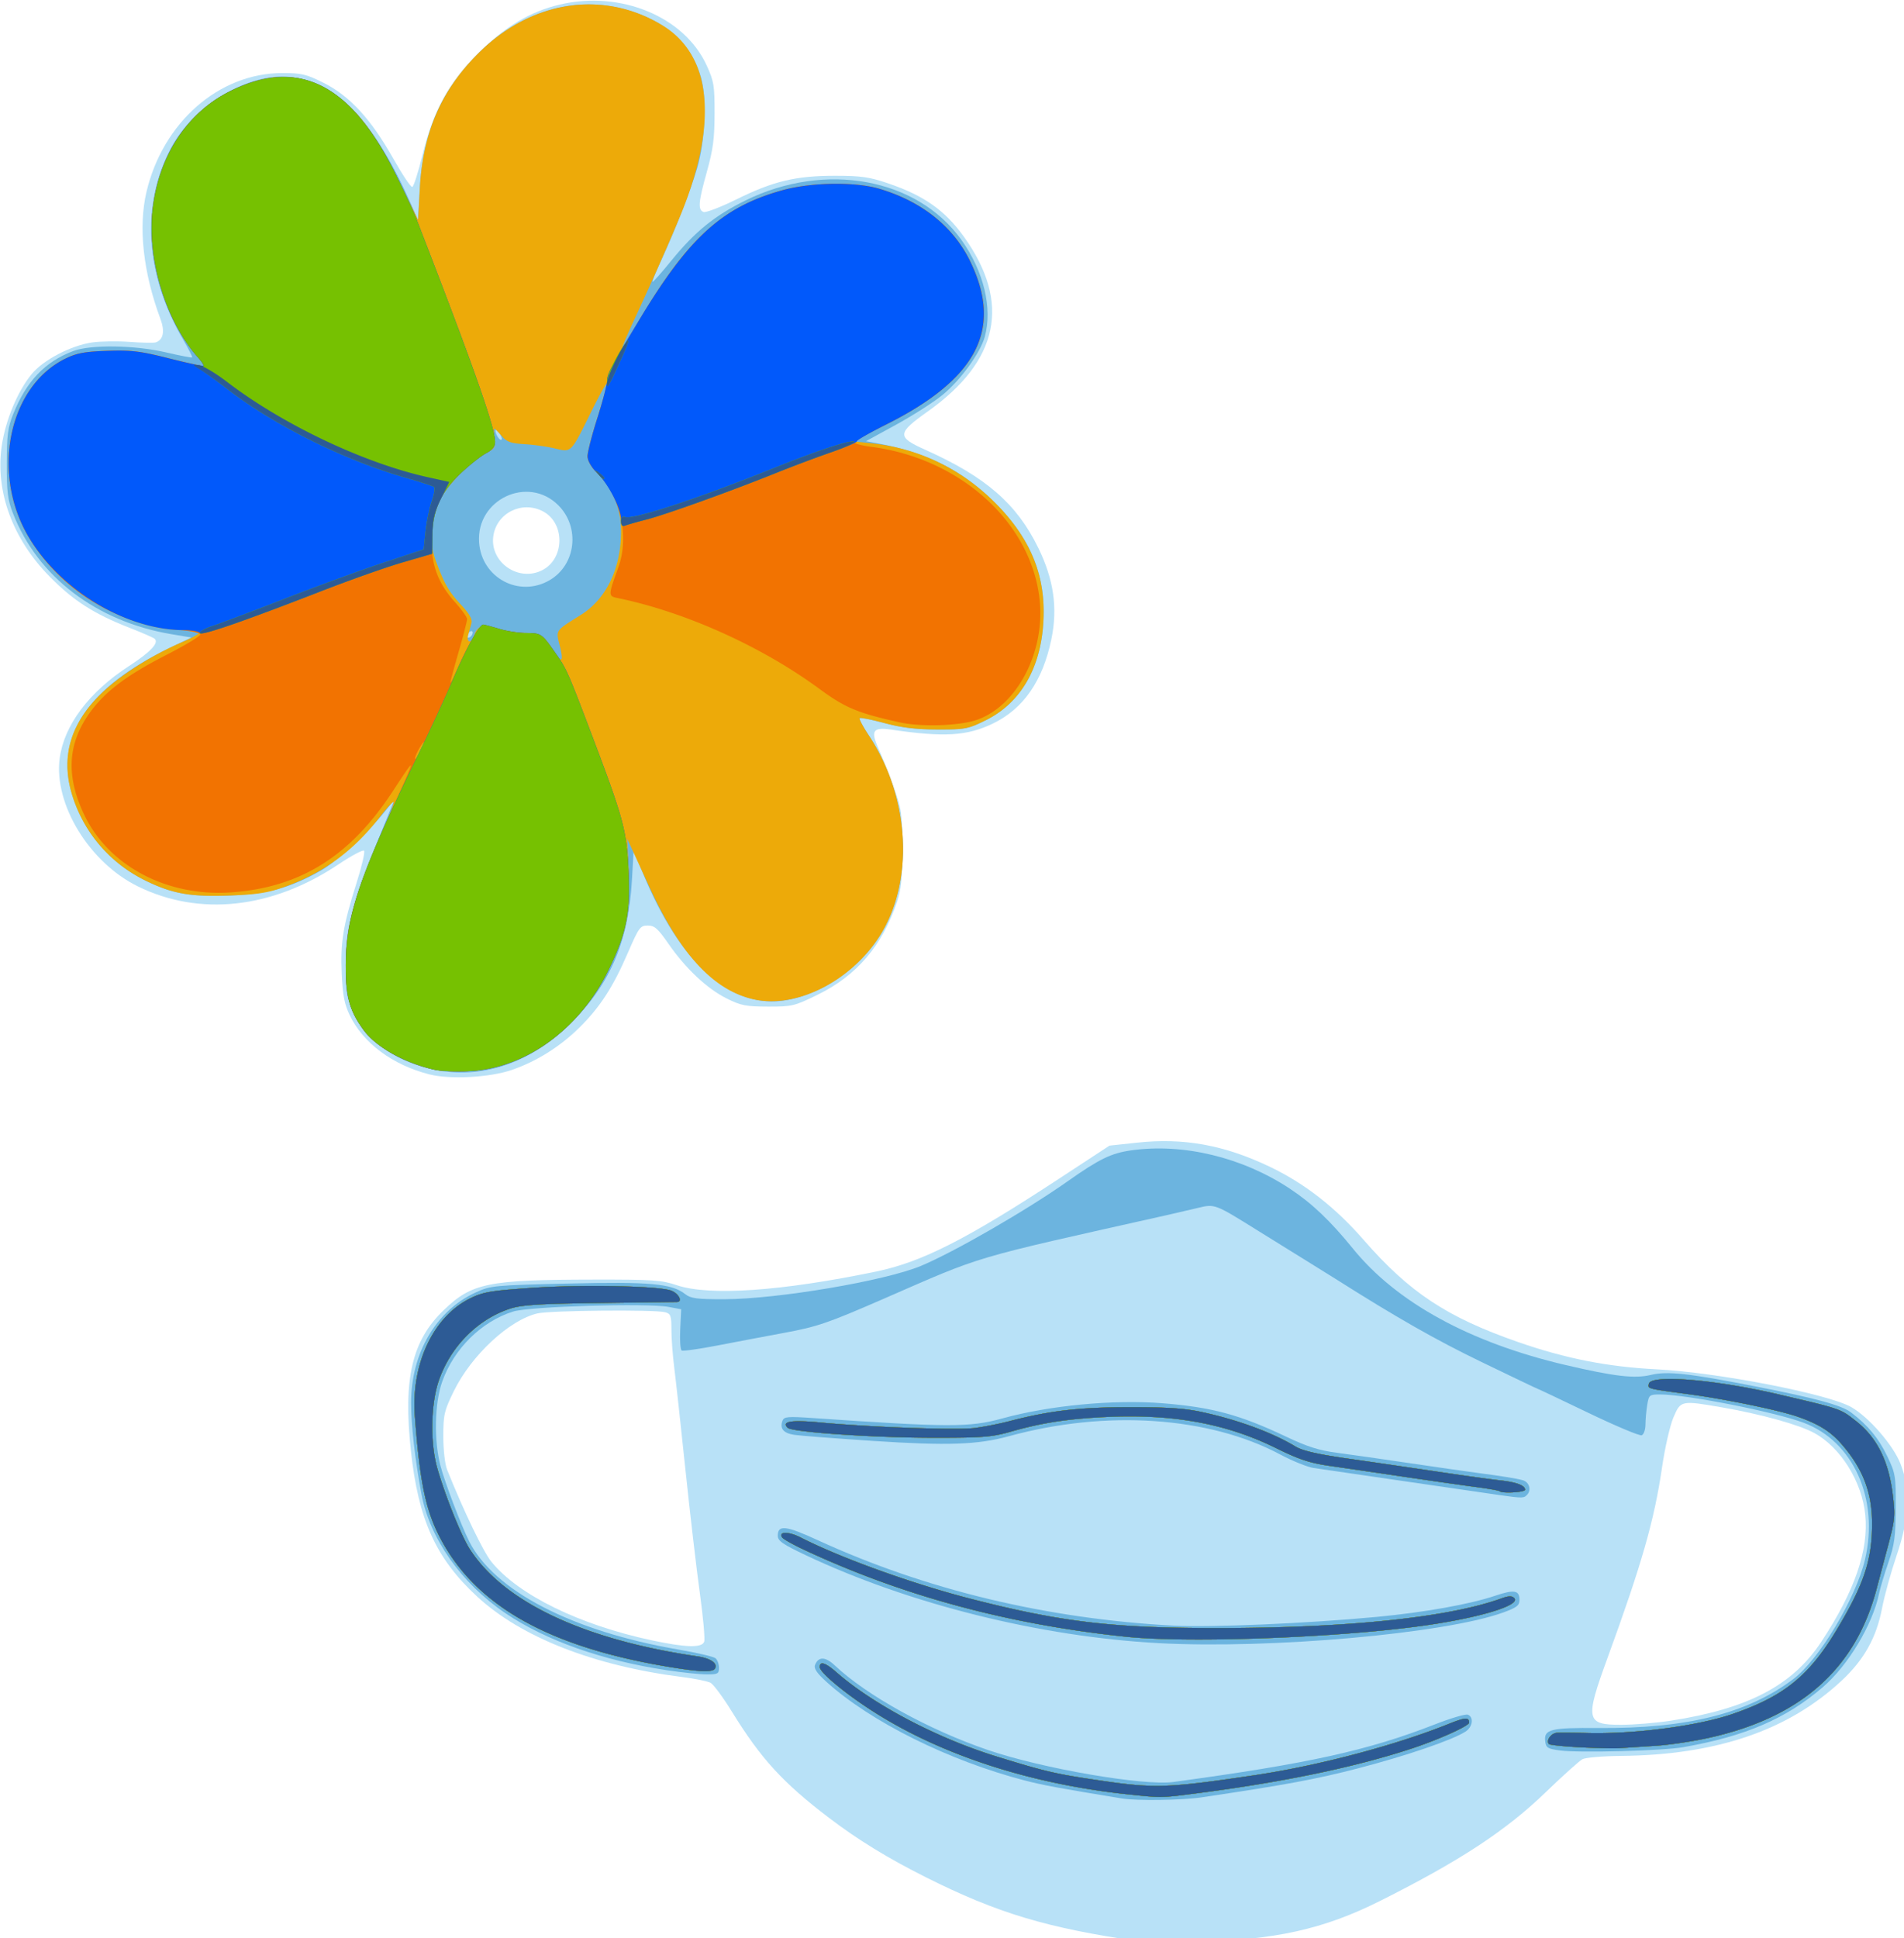 <?xml version="1.0" encoding="UTF-8" standalone="no"?>
<!-- Created with Inkscape (http://www.inkscape.org/) -->

<svg
   xmlns:dc="http://purl.org/dc/elements/1.1/"
   xmlns:cc="http://creativecommons.org/ns#"
   xmlns:rdf="http://www.w3.org/1999/02/22-rdf-syntax-ns#"
   xmlns:svg="http://www.w3.org/2000/svg"
   xmlns="http://www.w3.org/2000/svg"
   xmlns:sodipodi="http://sodipodi.sourceforge.net/DTD/sodipodi-0.dtd"
   xmlns:inkscape="http://www.inkscape.org/namespaces/inkscape"
   width="47.697mm"
   height="48.546mm"
   viewBox="0 0 47.697 48.546"
   version="1.1"
   id="svg8"
   inkscape:version="0.92.2 5c3e80d, 2017-08-06"
   sodipodi:docname="kipas-mask1.svg">
  <defs
     id="defs2" />
  <sodipodi:namedview
     id="base"
     pagecolor="#ffffff"
     bordercolor="#666666"
     borderopacity="1.0"
     inkscape:pageopacity="0.0"
     inkscape:pageshadow="2"
     inkscape:zoom="1"
     inkscape:cx="84.285714"
     inkscape:cy="17.142857"
     inkscape:document-units="mm"
     inkscape:current-layer="layer1"
     showgrid="false"
     inkscape:window-width="1280"
     inkscape:window-height="756"
     inkscape:window-x="0"
     inkscape:window-y="0"
     inkscape:window-maximized="1" />
  <g
     inkscape:label="Layer 1"
     inkscape:groupmode="layer"
     id="layer1"
     transform="translate(0,-248.454)">
    <g
       id="g1108"
       transform="matrix(0.265,0,0,0.265,-5.637,237.867)">
      <path
         id="path1079"
         transform="translate(2.268,-3.024)"
         d="m 126.792,226.465 c -8.824,-1.276 -13.485,-2.674 -20.284,-6.084 -3.6,-1.805 -6.414,-3.533 -9.16,-5.623 -4.346,-3.308 -6.422,-5.58 -9.164,-10.03 -0.829,-1.346 -1.734,-2.568 -2.012,-2.717 -0.277,-0.148 -1.49,-0.395 -2.696,-0.548 -8.322,-1.054 -15.198,-3.75 -19.35,-7.584 -3.921,-3.62 -5.577,-7.265 -6.283,-13.825 -0.732,-6.805 0.106,-10.377 3.112,-13.268 2.664,-2.561 4.16,-2.865 14.157,-2.881 5.617,-0.01 6.428,0.046 7.863,0.529 3.088,1.04 9.884,0.575 18.875,-1.293 4.296,-0.893 8.543,-3.05 17.27,-8.772 l 4.762,-3.122 2.646,-0.285 c 4.367,-0.47 8.196,0.225 12.477,2.263 3.297,1.569 6.208,3.833 8.894,6.916 4.345,4.988 7.88,7.324 14.648,9.68 4.443,1.547 8.455,2.334 13.06,2.564 5.711,0.285 16.259,2.335 18.416,3.58 1.669,0.962 3.94,3.578 4.633,5.337 0.972,2.465 0.865,5.053 -0.36,8.674 -0.54,1.6 -1.16,3.837 -1.374,4.97 -0.525,2.77 -1.689,4.865 -3.802,6.842 -5.048,4.722 -11.85,7.046 -20.88,7.134 -1.713,0.016 -3.353,0.156 -3.644,0.31 -0.29,0.153 -1.839,1.544 -3.44,3.09 -3.795,3.667 -8.114,6.504 -15.673,10.296 -5.35,2.684 -9.956,3.708 -17.4,3.866 -2.473,0.052 -4.854,0.044 -5.29,-0.02 z m 50.139,-20.87 c 7.302,-1.12 11.505,-3.316 14.223,-7.429 3.168,-4.794 4.507,-8.65 4.176,-12.026 -0.308,-3.144 -2.325,-6.376 -4.831,-7.74 -1.443,-0.785 -5.061,-1.787 -8.74,-2.422 -3.837,-0.661 -3.87,-0.655 -4.559,0.948 -0.324,0.753 -0.808,2.867 -1.075,4.696 -0.74,5.051 -1.91,9.143 -5.175,18.085 -2.12,5.804 -2.022,6.277 1.294,6.275 1.195,-0.001 3.304,-0.175 4.687,-0.387 z m -91.362,-7.458 c 0.093,-0.24 -0.09,-2.294 -0.404,-4.564 -0.315,-2.27 -0.928,-7.52 -1.362,-11.667 -0.433,-4.147 -0.91,-8.493 -1.059,-9.657 -0.148,-1.164 -0.27,-2.787 -0.27,-3.607 0,-1.322 -0.067,-1.509 -0.595,-1.65 -0.986,-0.265 -10.828,-0.174 -12.063,0.11 -2.66,0.614 -6.25,3.95 -7.914,7.352 -0.908,1.859 -0.991,2.216 -0.991,4.277 0,1.317 0.154,2.633 0.372,3.175 1.589,3.956 3.405,7.725 4.18,8.677 2.56,3.141 8.333,5.965 15.16,7.417 3.215,0.684 4.72,0.725 4.946,0.137 z M 59.588,144.511 c -3.478,-0.887 -6.265,-2.96 -7.53,-5.6 -0.496,-1.033 -0.66,-1.89 -0.75,-3.918 -0.134,-2.962 0.129,-4.565 1.403,-8.582 0.496,-1.562 0.814,-2.93 0.706,-3.037 -0.108,-0.108 -1.188,0.467 -2.4,1.279 -6.286,4.208 -13.15,4.961 -18.995,2.085 -4.584,-2.256 -7.95,-7.776 -7.376,-12.1 0.415,-3.121 2.773,-6.263 6.543,-8.711 2.06,-1.34 2.871,-2.203 2.428,-2.588 -0.122,-0.106 -1.22,-0.583 -2.437,-1.06 -3.291,-1.287 -5.233,-2.533 -7.447,-4.775 -3.54,-3.586 -5.193,-8.074 -4.564,-12.393 0.351,-2.411 1.495,-5.156 2.825,-6.778 1.094,-1.336 3.692,-2.696 5.712,-2.992 0.8,-0.118 2.407,-0.142 3.572,-0.054 1.164,0.087 2.268,0.107 2.454,0.044 0.714,-0.241 0.872,-1.05 0.435,-2.223 -1.63,-4.38 -2.102,-8.656 -1.32,-11.984 1.552,-6.598 6.865,-11.245 12.856,-11.245 1.807,0 2.254,0.107 3.915,0.938 2.441,1.221 4.466,3.422 6.543,7.11 0.866,1.537 1.684,2.76 1.817,2.717 0.133,-0.043 0.568,-1.406 0.967,-3.028 1.035,-4.209 2.425,-6.739 5.273,-9.596 2.522,-2.531 4.894,-3.952 7.7,-4.613 5.755,-1.357 11.778,1.137 13.889,5.749 0.686,1.5 0.754,1.914 0.748,4.56 -0.005,2.342 -0.146,3.407 -0.72,5.46 -0.815,2.907 -0.876,3.623 -0.324,3.834 0.214,0.083 1.613,-0.455 3.109,-1.193 3.485,-1.723 5.62,-2.233 9.333,-2.23 2.47,0.002 3.23,0.111 5.027,0.723 3.395,1.157 5.365,2.55 7.163,5.065 4.445,6.215 3.303,11.702 -3.43,16.48 -2.921,2.074 -2.945,2.416 -0.247,3.624 5.725,2.562 8.653,5.103 10.69,9.276 1.463,2.999 1.847,5.679 1.237,8.63 -0.813,3.93 -2.633,6.562 -5.503,7.958 -2.45,1.193 -4.636,1.325 -9.646,0.586 -1.713,-0.252 -1.954,0.1 -1.21,1.767 0.346,0.771 0.995,2.415 1.444,3.652 0.759,2.091 0.816,2.5 0.82,5.82 0.003,2.805 -0.102,3.885 -0.49,5.028 -1.427,4.189 -3.823,6.988 -7.535,8.8 -2.18,1.065 -2.403,1.118 -4.67,1.112 -2.096,-0.006 -2.567,-0.1 -3.922,-0.778 -1.85,-0.927 -3.872,-2.83 -5.49,-5.165 -1,-1.445 -1.313,-1.72 -1.954,-1.72 -0.714,0 -0.838,0.17 -1.898,2.619 -1.397,3.227 -2.643,5.139 -4.606,7.065 -1.818,1.784 -4.018,3.158 -6.34,3.96 -2.079,0.719 -5.846,0.922 -7.805,0.422 z m 10.69,-47.655 c 2.129,-1.101 2.15,-4.47 0.034,-5.565 -1.993,-1.03 -4.39,0.188 -4.678,2.377 -0.323,2.469 2.408,4.344 4.643,3.188 z"
         style="fill:#b8e1f7;stroke-width:0.265"
         inkscape:connector-curvature="0" />
      <path
         id="path1081"
         transform="translate(2.268,-3.024)"
         d="m 125.072,212.947 c -5.91,-0.966 -7.489,-1.259 -9.211,-1.708 -7.17,-1.867 -14.567,-5.546 -18.736,-9.32 -0.893,-0.81 -1.2,-1.26 -1.077,-1.583 0.314,-0.818 0.973,-0.81 1.856,0.022 3.035,2.863 8.886,6.095 14.51,8.014 5.117,1.746 14.695,3.396 17.5,3.015 12.81,-1.74 18.417,-2.975 24.736,-5.446 1.497,-0.585 2.897,-0.998 3.109,-0.916 0.585,0.224 0.462,1.162 -0.21,1.595 -1.235,0.799 -5.559,2.279 -10.12,3.465 -3.978,1.034 -6.825,1.563 -14.867,2.759 -1.823,0.271 -6.1,0.33 -7.49,0.103 z m 41.408,-4.54 c -1.187,-0.157 -1.332,-0.248 -1.405,-0.885 -0.129,-1.113 0.523,-1.274 5.022,-1.237 8.386,0.069 14.119,-1.372 18.447,-4.636 2.426,-1.829 5.898,-7.622 6.76,-11.28 1.348,-5.722 -1.099,-11.177 -5.804,-12.937 -2.74,-1.025 -11.09,-2.67 -13.557,-2.67 -1.02,0 -1.066,0.039 -1.224,0.993 -0.09,0.545 -0.165,1.383 -0.167,1.86 -0.002,0.478 -0.161,0.93 -0.355,1.004 -0.195,0.074 -2.47,-0.882 -5.055,-2.125 -2.587,-1.244 -4.733,-2.26 -4.77,-2.26 -0.038,0 -2.413,-1.135 -5.279,-2.52 -4.377,-2.117 -8.049,-4.207 -13.912,-7.921 -0.51,-0.323 -1.7,-1.064 -2.646,-1.646 -0.946,-0.583 -2.97,-1.838 -4.498,-2.79 -4.247,-2.646 -4.17,-2.617 -5.846,-2.213 -0.787,0.19 -2.025,0.478 -2.753,0.64 -19.062,4.272 -17.274,3.743 -26.988,7.974 -5.184,2.258 -6.2,2.606 -9.26,3.171 -1.746,0.323 -4.603,0.864 -6.348,1.202 -1.745,0.338 -3.275,0.552 -3.4,0.475 -0.124,-0.077 -0.184,-0.985 -0.134,-2.017 l 0.092,-1.877 -1.19,-0.224 c -2.012,-0.379 -13.146,-0.048 -14.697,0.437 -2.996,0.937 -5.61,3.52 -6.707,6.626 -0.723,2.047 -0.795,5.546 -0.163,7.958 0.413,1.578 1.953,5.626 2.719,7.144 2.356,4.673 9.739,8.488 19.774,10.218 1.746,0.301 3.324,0.67 3.506,0.82 0.181,0.15 0.33,0.555 0.33,0.9 0,0.566 -0.116,0.63 -1.144,0.63 -0.629,0 -2.326,-0.177 -3.77,-0.393 -6.068,-0.909 -11.434,-2.801 -15.255,-5.38 -4.185,-2.825 -7.18,-7.073 -7.961,-11.293 -0.621,-3.356 -0.974,-6.48 -0.974,-8.63 0,-4.662 2.37,-8.701 6.102,-10.403 1.425,-0.65 1.706,-0.677 8.732,-0.844 7.733,-0.184 9.806,0.002 11.064,0.992 0.537,0.422 1.094,0.496 3.705,0.491 5.028,-0.009 15.177,-1.727 18.586,-3.146 3.12,-1.299 9.974,-5.25 13.856,-7.987 3.02,-2.129 4.123,-2.666 6.03,-2.936 4.917,-0.694 10.493,0.651 14.985,3.616 2.088,1.378 3.838,3.04 5.972,5.672 4.133,5.095 11.062,8.886 20.109,11.002 4.608,1.077 6.522,1.3 8.047,0.934 1.572,-0.377 3.587,-0.156 9.944,1.094 5.74,1.129 8.097,1.773 8.996,2.457 1.583,1.204 2.597,2.43 3.406,4.116 0.786,1.638 0.825,1.87 0.812,4.895 -0.012,2.702 -0.116,3.471 -0.697,5.16 -0.375,1.09 -0.769,2.4 -0.874,2.91 -0.614,2.968 -2.916,6.806 -5.325,8.877 -3.472,2.984 -7.33,4.643 -13.197,5.674 -1.934,0.34 -9.816,0.549 -11.641,0.308 z m -37.968,-10.144 c -11.167,-0.605 -23.515,-3.678 -33.271,-8.279 -2.253,-1.062 -2.712,-1.379 -2.712,-1.872 0,-1.051 0.761,-0.965 3.801,0.431 10.201,4.686 21.62,7.425 33.637,8.07 3.45,0.184 12.655,-0.213 19.182,-0.828 4.51,-0.425 8.796,-1.192 11.209,-2.005 1.784,-0.6 2.285,-0.516 2.285,0.389 0,0.535 -0.244,0.726 -1.521,1.193 -5.478,2 -22.045,3.474 -32.61,2.901 z m 32.28,-13.986 c -0.801,-0.113 -4.85,-0.703 -8.997,-1.31 -4.147,-0.608 -8.017,-1.173 -8.599,-1.255 -0.582,-0.082 -2.01,-0.657 -3.175,-1.278 -6.739,-3.591 -16.454,-4.246 -25.636,-1.728 -2.96,0.812 -5.793,0.91 -12.86,0.446 -3.566,-0.234 -6.92,-0.493 -7.454,-0.575 -1.014,-0.156 -1.378,-0.601 -1.095,-1.338 0.146,-0.38 0.5,-0.411 2.836,-0.25 12.933,0.887 14.86,0.891 17.946,0.038 4.43,-1.226 10.528,-1.803 15.15,-1.433 4.666,0.373 7.3,1.084 11.642,3.142 2.06,0.976 3.145,1.32 4.895,1.547 1.237,0.161 4.273,0.594 6.747,0.962 2.474,0.368 5.391,0.787 6.482,0.931 2.313,0.305 3.661,0.522 4.275,0.69 0.586,0.159 0.834,0.872 0.46,1.323 -0.326,0.393 -0.437,0.396 -2.618,0.088 z M 59.588,143.967 c -3.494,-0.853 -5.99,-2.724 -7.218,-5.412 -0.594,-1.301 -0.683,-1.857 -0.688,-4.274 -0.008,-3.878 0.527,-5.756 4.182,-14.684 l 0.433,-1.058 -0.85,1.058 c -1.66,2.068 -4.612,4.802 -6.097,5.647 -2.859,1.627 -5.039,2.228 -8.559,2.362 -3.746,0.142 -5.423,-0.147 -7.958,-1.37 -3.412,-1.65 -5.93,-4.58 -7.023,-8.177 -1.652,-5.44 1.47,-10.112 9.261,-13.86 l 2.022,-0.972 -1.891,-0.318 c -7.09,-1.195 -12.645,-5.434 -14.975,-11.426 -0.496,-1.275 -0.59,-2.03 -0.585,-4.694 0.005,-2.665 0.101,-3.414 0.6,-4.659 1.25,-3.12 3,-4.964 5.675,-5.976 1.66,-0.628 5.82,-0.568 8.794,0.127 1.306,0.305 2.412,0.517 2.458,0.471 0.046,-0.046 -0.352,-0.828 -0.885,-1.737 -3.56,-6.074 -3.967,-12.697 -1.11,-18.067 2.16,-4.06 7.368,-7.148 11.294,-6.697 4.43,0.509 7.957,4.238 11.41,12.064 l 0.642,1.455 0.17,-3.043 c 0.297,-5.29 2.08,-9.338 5.658,-12.84 4.17,-4.083 9.502,-5.484 14.49,-3.805 3.442,1.158 5.554,3.191 6.423,6.184 0.574,1.975 0.406,6.055 -0.355,8.609 -0.633,2.125 -2.068,5.804 -3.341,8.568 -0.529,1.147 -0.924,2.122 -0.88,2.167 0.046,0.045 0.854,-0.864 1.796,-2.021 2.229,-2.736 4.076,-4.232 7.005,-5.675 7.529,-3.707 16.23,-2.112 20.406,3.741 2.11,2.956 2.953,6.457 2.204,9.152 -0.43,1.547 -2.357,4.183 -4.05,5.539 -0.85,0.682 -2.814,1.934 -4.363,2.782 l -2.817,1.542 1.189,0.223 c 4.582,0.859 7.866,2.511 10.867,5.467 3.267,3.219 4.745,6.472 4.739,10.433 -0.007,4.87 -1.963,8.522 -5.493,10.26 -1.666,0.82 -1.931,0.87 -4.553,0.863 -2.038,-0.006 -3.377,-0.169 -5,-0.606 -1.219,-0.329 -2.275,-0.538 -2.348,-0.466 -0.072,0.073 0.32,0.813 0.873,1.645 3.914,5.897 4.317,13.85 0.965,19.033 -1.968,3.042 -5.317,5.34 -8.692,5.964 -5.194,0.96 -10.104,-3.37 -13.654,-12.042 l -0.856,-2.09 -0.159,2.76 c -0.347,6.057 -2.184,10.182 -6.229,13.99 -3.792,3.572 -8.438,4.96 -12.927,3.863 z m 4.101,-41.202 c 0,-0.146 -0.12,-0.191 -0.265,-0.101 -0.145,0.09 -0.264,0.282 -0.264,0.428 0,0.145 0.119,0.19 0.264,0.1 0.146,-0.09 0.265,-0.282 0.265,-0.427 z m 7.274,-4.958 c 2.49,-1.455 2.9,-4.997 0.82,-7.079 -2.866,-2.866 -7.78,-0.56 -7.49,3.516 0.238,3.348 3.79,5.245 6.67,3.563 z M 66.28,84.022 c -0.178,-0.284 -0.36,-0.48 -0.405,-0.434 -0.157,0.157 0.252,0.952 0.49,0.952 0.13,0 0.093,-0.233 -0.085,-0.518 z"
         style="fill:#6cb4df;stroke-width:0.265"
         inkscape:connector-curvature="0" />
      <path
         id="path1083"
         transform="translate(2.268,-3.024)"
         d="m 125.734,212.57 c -9.194,-0.965 -17.59,-3.67 -24.022,-7.74 -2.71,-1.713 -5.215,-3.78 -5.215,-4.303 0,-0.59 0.53,-0.423 1.582,0.495 3.495,3.054 9.508,6.218 15.099,7.945 4.737,1.463 5.589,1.66 10.042,2.312 4.93,0.722 6.278,0.672 14.373,-0.532 6.043,-0.9 13.293,-2.814 18.352,-4.847 1.561,-0.627 1.936,-0.65 1.936,-0.12 0,0.312 -2.922,1.626 -5.49,2.469 -5.34,1.75 -12.146,3.165 -20.255,4.21 -3.387,0.438 -3.303,0.436 -6.402,0.11 z m 42.685,-4.457 c -1.553,-0.08 -2.896,-0.218 -2.983,-0.306 -0.312,-0.315 0.184,-1.03 0.741,-1.07 0.312,-0.02 1.639,-0.012 2.948,0.02 4.465,0.109 10.412,-0.676 13.687,-1.806 4.804,-1.657 7.187,-3.578 9.778,-7.88 2.593,-4.306 3.372,-6.614 3.384,-10.024 0.01,-3 -0.865,-5.292 -2.913,-7.625 -1.035,-1.178 -2.165,-1.879 -4.131,-2.561 -1.747,-0.606 -6.774,-1.647 -10.147,-2.1 -4.132,-0.555 -4.009,-0.524 -3.912,-1.006 0.181,-0.905 6.224,-0.415 12.246,0.994 5.973,1.397 5.838,1.35 7.342,2.531 1.963,1.541 3.075,3.748 3.462,6.87 0.258,2.083 0.228,2.42 -0.448,4.957 -0.398,1.497 -0.882,3.316 -1.074,4.044 -1.988,7.526 -7.103,12.09 -15.737,14.04 -1.543,0.35 -3.877,0.701 -5.187,0.782 -1.31,0.081 -2.798,0.179 -3.307,0.217 -0.51,0.038 -2.196,0.004 -3.75,-0.077 z m -85.15,-7.438 C 71.577,198.908 64.403,195.1 60.862,188.778 c -1.57,-2.802 -2.145,-5.406 -2.642,-11.967 -0.374,-4.94 1.756,-9.443 5.28,-11.156 1.198,-0.583 1.972,-0.712 5.878,-0.975 4.588,-0.31 11.533,-0.186 12.964,0.232 0.791,0.23 1.28,1.12 0.615,1.118 -0.193,0 -3.505,0.04 -7.362,0.091 -5.572,0.074 -7.285,0.182 -8.346,0.525 -3.058,0.99 -5.614,3.544 -6.74,6.734 -0.788,2.23 -0.857,5.965 -0.156,8.394 0.745,2.581 2.26,6.353 3.048,7.584 3.205,5.011 10.774,8.583 21.512,10.15 1.275,0.187 1.975,0.678 1.67,1.172 -0.195,0.314 -1.209,0.313 -3.315,-0.006 z m 42.134,-3.018 C 114.307,196.495 104.307,193.79 95,189.435 c -1.041,-0.487 -1.972,-1.012 -2.067,-1.167 -0.349,-0.564 0.633,-0.562 1.743,0.003 3.817,1.948 10.59,4.389 16.109,5.806 8.619,2.212 13.5,2.782 23.68,2.762 12.148,-0.024 21.538,-1.019 26.484,-2.808 0.662,-0.239 0.978,-0.247 1.195,-0.03 0.657,0.657 -3.048,1.812 -8.232,2.566 -8.057,1.171 -22.472,1.723 -28.51,1.09 z m 35.36,-13.75 c -0.064,-0.065 -1.066,-0.241 -2.227,-0.393 -1.16,-0.152 -4.194,-0.584 -6.74,-0.96 -2.547,-0.377 -5.712,-0.84 -7.034,-1.03 -1.943,-0.28 -2.932,-0.607 -5.16,-1.703 -4.834,-2.378 -10.013,-3.282 -16.612,-2.9 -3.404,0.198 -5.627,0.558 -8.501,1.377 -1.743,0.497 -2.644,0.564 -7.408,0.556 -5.678,-0.01 -13.183,-0.53 -13.613,-0.94 -0.629,-0.602 0.332,-0.762 3.041,-0.508 4.77,0.448 13.017,0.741 14.673,0.522 a 31.624,31.624 0 0 0 3.175,-0.625 c 3.86,-1.008 6.609,-1.332 11.377,-1.338 3.64,-0.005 5.28,0.106 6.957,0.473 3.405,0.746 6.61,1.932 8.787,3.25 0.66,0.4 2.098,0.728 5.026,1.146 2.255,0.321 6.065,0.877 8.466,1.235 2.401,0.358 5.02,0.722 5.821,0.809 1.557,0.17 2.381,0.478 2.381,0.89 0,0.247 -2.175,0.373 -2.41,0.138 z M 60.117,144.077 c -2.81,-0.621 -5.537,-2.131 -6.705,-3.71 -1.349,-1.825 -1.721,-3.14 -1.723,-6.086 -10e-4,-3.859 0.882,-7.03 3.708,-13.315 0.512,-1.14 0.878,-2.124 0.813,-2.19 -0.066,-0.065 -0.628,0.541 -1.25,1.348 -2.502,3.242 -5.36,5.348 -9.05,6.669 -1.55,0.555 -2.562,0.716 -5.119,0.813 -3.746,0.142 -5.423,-0.147 -7.958,-1.37 -3.412,-1.65 -5.93,-4.58 -7.023,-8.177 -1.076,-3.542 -0.162,-6.688 2.77,-9.54 1.775,-1.726 4.796,-3.642 7.687,-4.876 0.97,-0.414 1.683,-0.833 1.584,-0.932 -0.098,-0.099 -0.785,-0.182 -1.524,-0.184 -5.35,-0.015 -11.549,-3.725 -14.56,-8.71 -3.655,-6.057 -1.976,-14.325 3.446,-16.964 1.049,-0.51 1.817,-0.651 3.948,-0.723 2.26,-0.076 3.108,0.027 5.809,0.71 1.74,0.44 3.207,0.756 3.26,0.703 0.054,-0.054 -0.179,-0.412 -0.517,-0.795 -3.08,-3.491 -4.858,-9.41 -4.257,-14.169 0.629,-4.986 3.31,-9.013 7.315,-10.988 3.742,-1.845 6.644,-1.807 9.636,0.127 2.272,1.468 4.031,3.79 6.223,8.21 l 1.9,3.83 0.165,-3.036 c 0.289,-5.278 2.073,-9.33 5.653,-12.835 5.023,-4.918 11.793,-5.89 17.323,-2.486 4.448,2.737 5.179,8.732 2.06,16.914 -0.712,1.871 -2.888,6.83 -4.788,10.914 -0.66,1.418 -1.152,2.58 -1.092,2.58 0.06,0 0.786,-1.162 1.614,-2.58 4.462,-7.643 7.798,-10.681 13.472,-12.269 2.74,-0.766 6.934,-0.827 9.235,-0.133 4.008,1.208 6.957,3.573 8.55,6.854 3.122,6.435 0.667,11.124 -8.11,15.491 l -3.014,1.5 1.924,0.212 c 4.367,0.483 8.364,2.42 11.533,5.588 3.134,3.132 4.612,6.444 4.606,10.321 -0.007,4.87 -1.963,8.522 -5.493,10.26 -1.666,0.82 -1.931,0.87 -4.553,0.863 -2.038,-0.006 -3.377,-0.169 -5,-0.606 -1.219,-0.329 -2.275,-0.538 -2.348,-0.466 -0.072,0.073 0.32,0.813 0.873,1.645 3.914,5.897 4.317,13.85 0.965,19.033 -2.72,4.206 -7.802,6.76 -11.773,5.917 -3.794,-0.805 -6.963,-4.179 -9.884,-10.523 a 6789.2,6789.2 0 0 0 -1.665,-3.615 l -0.489,-1.058 0.145,3.096 c 0.178,3.818 -0.257,5.922 -1.93,9.34 -2.726,5.566 -7.836,9.264 -13.164,9.526 -1.193,0.06 -2.646,10e-4 -3.228,-0.127 z m 11.789,-40.142 c -0.358,-1.42 -0.418,-1.334 1.981,-2.829 2.433,-1.515 3.825,-4.403 3.825,-7.935 0,-2.113 -0.775,-4.01 -2.229,-5.457 -0.576,-0.573 -0.932,-1.187 -0.938,-1.612 -0.004,-0.377 0.406,-1.984 0.913,-3.571 0.507,-1.588 0.923,-3.062 0.926,-3.276 0.003,-0.215 -0.64,0.917 -1.43,2.513 -2.02,4.086 -1.907,3.97 -3.489,3.59 -0.717,-0.172 -2.012,-0.355 -2.877,-0.407 -1.301,-0.077 -1.675,-0.212 -2.165,-0.782 -0.326,-0.378 -0.633,-0.688 -0.684,-0.688 -0.05,0 -0.043,0.415 0.016,0.922 0.096,0.821 0.011,0.973 -0.77,1.39 -1.537,0.817 -3.855,3.195 -4.44,4.552 -0.884,2.056 -0.99,3.91 -0.323,5.69 0.822,2.198 1.204,2.855 2.41,4.148 0.76,0.815 1.038,1.314 0.938,1.687 -0.078,0.29 -0.216,0.797 -0.307,1.124 -0.201,0.727 0.322,0.812 0.55,0.09 0.318,-1 0.792,-1.145 2.286,-0.701 0.764,0.227 1.955,0.413 2.646,0.413 1.36,0 1.688,0.216 2.621,1.726 0.75,1.214 0.941,1.007 0.54,-0.587 z"
         style="fill:#edaa09;stroke-width:0.265"
         inkscape:connector-curvature="0" />
      <path
         id="path1085"
         transform="translate(2.268,-3.024)"
         d="m 125.734,212.57 c -9.194,-0.965 -17.59,-3.67 -24.022,-7.74 -2.71,-1.713 -5.215,-3.78 -5.215,-4.303 0,-0.59 0.53,-0.423 1.582,0.495 3.495,3.054 9.508,6.218 15.099,7.945 4.737,1.463 5.589,1.66 10.042,2.312 4.93,0.722 6.278,0.672 14.373,-0.532 6.043,-0.9 13.293,-2.814 18.352,-4.847 1.561,-0.627 1.936,-0.65 1.936,-0.12 0,0.312 -2.922,1.626 -5.49,2.469 -5.34,1.75 -12.146,3.165 -20.255,4.21 -3.387,0.438 -3.303,0.436 -6.402,0.11 z m 42.685,-4.457 c -1.553,-0.08 -2.896,-0.218 -2.983,-0.306 -0.312,-0.315 0.184,-1.03 0.741,-1.07 0.312,-0.02 1.639,-0.012 2.948,0.02 4.465,0.109 10.412,-0.676 13.687,-1.806 4.804,-1.657 7.187,-3.578 9.778,-7.88 2.593,-4.306 3.372,-6.614 3.384,-10.024 0.01,-3 -0.865,-5.292 -2.913,-7.625 -1.035,-1.178 -2.165,-1.879 -4.131,-2.561 -1.747,-0.606 -6.774,-1.647 -10.147,-2.1 -4.132,-0.555 -4.009,-0.524 -3.912,-1.006 0.181,-0.905 6.224,-0.415 12.246,0.994 5.973,1.397 5.838,1.35 7.342,2.531 1.963,1.541 3.075,3.748 3.462,6.87 0.258,2.083 0.228,2.42 -0.448,4.957 -0.398,1.497 -0.882,3.316 -1.074,4.044 -1.988,7.526 -7.103,12.09 -15.737,14.04 -1.543,0.35 -3.877,0.701 -5.187,0.782 -1.31,0.081 -2.798,0.179 -3.307,0.217 -0.51,0.038 -2.196,0.004 -3.75,-0.077 z m -85.15,-7.438 C 71.577,198.908 64.403,195.1 60.862,188.778 c -1.57,-2.802 -2.145,-5.406 -2.642,-11.967 -0.374,-4.94 1.756,-9.443 5.28,-11.156 1.198,-0.583 1.972,-0.712 5.878,-0.975 4.588,-0.31 11.533,-0.186 12.964,0.232 0.791,0.23 1.28,1.12 0.615,1.118 -0.193,0 -3.505,0.04 -7.362,0.091 -5.572,0.074 -7.285,0.182 -8.346,0.525 -3.058,0.99 -5.614,3.544 -6.74,6.734 -0.788,2.23 -0.857,5.965 -0.156,8.394 0.745,2.581 2.26,6.353 3.048,7.584 3.205,5.011 10.774,8.583 21.512,10.15 1.275,0.187 1.975,0.678 1.67,1.172 -0.195,0.314 -1.209,0.313 -3.315,-0.006 z m 42.134,-3.018 C 114.307,196.495 104.307,193.79 95,189.435 c -1.041,-0.487 -1.972,-1.012 -2.067,-1.167 -0.349,-0.564 0.633,-0.562 1.743,0.003 3.817,1.948 10.59,4.389 16.109,5.806 8.619,2.212 13.5,2.782 23.68,2.762 12.148,-0.024 21.538,-1.019 26.484,-2.808 0.662,-0.239 0.978,-0.247 1.195,-0.03 0.657,0.657 -3.048,1.812 -8.232,2.566 -8.057,1.171 -22.472,1.723 -28.51,1.09 z m 35.36,-13.75 c -0.064,-0.065 -1.066,-0.241 -2.227,-0.393 -1.16,-0.152 -4.194,-0.584 -6.74,-0.96 -2.547,-0.377 -5.712,-0.84 -7.034,-1.03 -1.943,-0.28 -2.932,-0.607 -5.16,-1.703 -4.834,-2.378 -10.013,-3.282 -16.612,-2.9 -3.404,0.198 -5.627,0.558 -8.501,1.377 -1.743,0.497 -2.644,0.564 -7.408,0.556 -5.678,-0.01 -13.183,-0.53 -13.613,-0.94 -0.629,-0.602 0.332,-0.762 3.041,-0.508 4.77,0.448 13.017,0.741 14.673,0.522 a 31.624,31.624 0 0 0 3.175,-0.625 c 3.86,-1.008 6.609,-1.332 11.377,-1.338 3.64,-0.005 5.28,0.106 6.957,0.473 3.405,0.746 6.61,1.932 8.787,3.25 0.66,0.4 2.098,0.728 5.026,1.146 2.255,0.321 6.065,0.877 8.466,1.235 2.401,0.358 5.02,0.722 5.821,0.809 1.557,0.17 2.381,0.478 2.381,0.89 0,0.247 -2.175,0.373 -2.41,0.138 z M 60.117,144.077 c -2.81,-0.621 -5.537,-2.131 -6.705,-3.71 -1.349,-1.825 -1.721,-3.14 -1.723,-6.086 -0.002,-4.207 0.912,-7.198 4.847,-15.873 1.81,-3.99 1.794,-4.016 -0.397,-0.663 -4.035,6.175 -8.784,9.134 -15.359,9.57 -6.025,0.4 -11.517,-2.516 -13.812,-7.334 -1.688,-3.541 -1.586,-6.519 0.32,-9.353 1.445,-2.149 3.524,-3.756 7.458,-5.765 1.8,-0.919 3.234,-1.79 3.188,-1.935 -0.047,-0.145 -0.968,-0.34 -2.047,-0.43 -5.843,-0.494 -11.144,-3.753 -14.12,-8.682 -3.655,-6.056 -1.976,-14.324 3.446,-16.963 1.049,-0.51 1.817,-0.651 3.948,-0.723 2.26,-0.076 3.108,0.027 5.809,0.71 1.74,0.44 3.207,0.756 3.26,0.703 0.054,-0.054 -0.179,-0.412 -0.517,-0.795 -3.08,-3.491 -4.858,-9.41 -4.257,-14.169 0.629,-4.986 3.31,-9.013 7.315,-10.988 6.391,-3.152 11.266,-0.774 15.48,7.549 0.847,1.673 1.794,3.697 2.104,4.497 5.35,13.797 7.45,19.745 7.45,21.09 0,0.44 -0.257,0.767 -0.849,1.082 -0.467,0.248 -1.527,1.082 -2.355,1.855 -1.897,1.769 -2.66,3.437 -2.78,6.078 -0.111,2.456 0.542,4.301 2.162,6.103 0.647,0.72 1.177,1.457 1.177,1.637 0,0.181 -0.357,1.565 -0.794,3.076 -0.436,1.51 -0.79,2.834 -0.784,2.94 0.005,0.106 0.35,-0.594 0.766,-1.555 0.832,-1.921 2.031,-3.943 2.336,-3.938 0.108,0.002 0.78,0.18 1.494,0.397 0.715,0.217 1.846,0.396 2.514,0.398 1.462,0.005 1.503,0.032 2.736,1.771 1.132,1.599 1.233,1.826 3.625,8.147 2.883,7.616 3.188,8.753 3.365,12.55 0.187,4.03 -0.19,5.883 -1.912,9.41 -2.718,5.563 -7.831,9.265 -13.161,9.527 -1.193,0.06 -2.646,10e-4 -3.228,-0.127 z m -1.323,-30.169 c 0.226,-0.436 0.351,-0.793 0.278,-0.793 -0.072,0 -0.317,0.357 -0.542,0.793 -0.226,0.437 -0.351,0.794 -0.279,0.794 0.073,0 0.317,-0.357 0.543,-0.794 z m 45.244,-2.668 c -3.925,-0.868 -5.144,-1.375 -7.537,-3.136 -5.495,-4.043 -12.75,-7.307 -19.148,-8.617 -0.858,-0.176 -0.855,-0.252 0.107,-2.909 1.049,-2.899 0.202,-6.695 -1.977,-8.864 -0.576,-0.573 -0.932,-1.187 -0.938,-1.612 -0.004,-0.377 0.406,-1.984 0.913,-3.571 0.507,-1.588 0.926,-3.184 0.932,-3.548 0.012,-0.673 0.255,-1.135 3.018,-5.732 4.712,-7.842 7.865,-10.706 13.53,-12.29 2.74,-0.767 6.933,-0.828 9.234,-0.134 4.008,1.208 6.957,3.573 8.55,6.854 3.116,6.421 0.666,11.122 -8.062,15.469 -1.63,0.812 -2.91,1.565 -2.844,1.673 0.067,0.108 0.746,0.276 1.51,0.374 8.542,1.096 15.288,7.274 15.971,14.626 0.449,4.827 -2.128,9.76 -5.82,11.14 -1.624,0.608 -5.32,0.746 -7.44,0.277 z"
         style="fill:#f27301;stroke-width:0.265"
         inkscape:connector-curvature="0" />
      <path
         id="path1087"
         transform="translate(2.268,-3.024)"
         d="m 125.734,212.57 c -9.194,-0.965 -17.59,-3.67 -24.022,-7.74 -2.71,-1.713 -5.215,-3.78 -5.215,-4.303 0,-0.59 0.53,-0.423 1.582,0.495 3.495,3.054 9.508,6.218 15.099,7.945 4.737,1.463 5.589,1.66 10.042,2.312 4.93,0.722 6.278,0.672 14.373,-0.532 6.043,-0.9 13.293,-2.814 18.352,-4.847 1.561,-0.627 1.936,-0.65 1.936,-0.12 0,0.312 -2.922,1.626 -5.49,2.469 -5.34,1.75 -12.146,3.165 -20.255,4.21 -3.387,0.438 -3.303,0.436 -6.402,0.11 z m 42.685,-4.457 c -1.553,-0.08 -2.896,-0.218 -2.983,-0.306 -0.312,-0.315 0.184,-1.03 0.741,-1.07 0.312,-0.02 1.639,-0.012 2.948,0.02 4.465,0.109 10.412,-0.676 13.687,-1.806 4.804,-1.657 7.187,-3.578 9.778,-7.88 2.593,-4.306 3.372,-6.614 3.384,-10.024 0.01,-3 -0.865,-5.292 -2.913,-7.625 -1.035,-1.178 -2.165,-1.879 -4.131,-2.561 -1.747,-0.606 -6.774,-1.647 -10.147,-2.1 -4.132,-0.555 -4.009,-0.524 -3.912,-1.006 0.181,-0.905 6.224,-0.415 12.246,0.994 5.973,1.397 5.838,1.35 7.342,2.531 1.963,1.541 3.075,3.748 3.462,6.87 0.258,2.083 0.228,2.42 -0.448,4.957 -0.398,1.497 -0.882,3.316 -1.074,4.044 -1.988,7.526 -7.103,12.09 -15.737,14.04 -1.543,0.35 -3.877,0.701 -5.187,0.782 -1.31,0.081 -2.798,0.179 -3.307,0.217 -0.51,0.038 -2.196,0.004 -3.75,-0.077 z m -85.15,-7.438 C 71.577,198.908 64.403,195.1 60.862,188.778 c -1.57,-2.802 -2.145,-5.406 -2.642,-11.967 -0.374,-4.94 1.756,-9.443 5.28,-11.156 1.198,-0.583 1.972,-0.712 5.878,-0.975 4.588,-0.31 11.533,-0.186 12.964,0.232 0.791,0.23 1.28,1.12 0.615,1.118 -0.193,0 -3.505,0.04 -7.362,0.091 -5.572,0.074 -7.285,0.182 -8.346,0.525 -3.058,0.99 -5.614,3.544 -6.74,6.734 -0.788,2.23 -0.857,5.965 -0.156,8.394 0.745,2.581 2.26,6.353 3.048,7.584 3.205,5.011 10.774,8.583 21.512,10.15 1.275,0.187 1.975,0.678 1.67,1.172 -0.195,0.314 -1.209,0.313 -3.315,-0.006 z m 42.134,-3.018 C 114.307,196.495 104.307,193.79 95,189.435 c -1.041,-0.487 -1.972,-1.012 -2.067,-1.167 -0.349,-0.564 0.633,-0.562 1.743,0.003 3.817,1.948 10.59,4.389 16.109,5.806 8.619,2.212 13.5,2.782 23.68,2.762 12.148,-0.024 21.538,-1.019 26.484,-2.808 0.662,-0.239 0.978,-0.247 1.195,-0.03 0.657,0.657 -3.048,1.812 -8.232,2.566 -8.057,1.171 -22.472,1.723 -28.51,1.09 z m 35.36,-13.75 c -0.064,-0.065 -1.066,-0.241 -2.227,-0.393 -1.16,-0.152 -4.194,-0.584 -6.74,-0.96 -2.547,-0.377 -5.712,-0.84 -7.034,-1.03 -1.943,-0.28 -2.932,-0.607 -5.16,-1.703 -4.834,-2.378 -10.013,-3.282 -16.612,-2.9 -3.404,0.198 -5.627,0.558 -8.501,1.377 -1.743,0.497 -2.644,0.564 -7.408,0.556 -5.678,-0.01 -13.183,-0.53 -13.613,-0.94 -0.629,-0.602 0.332,-0.762 3.041,-0.508 4.77,0.448 13.017,0.741 14.673,0.522 a 31.624,31.624 0 0 0 3.175,-0.625 c 3.86,-1.008 6.609,-1.332 11.377,-1.338 3.64,-0.005 5.28,0.106 6.957,0.473 3.405,0.746 6.61,1.932 8.787,3.25 0.66,0.4 2.098,0.728 5.026,1.146 2.255,0.321 6.065,0.877 8.466,1.235 2.401,0.358 5.02,0.722 5.821,0.809 1.557,0.17 2.381,0.478 2.381,0.89 0,0.247 -2.175,0.373 -2.41,0.138 z M 60.117,144.077 c -2.81,-0.621 -5.537,-2.131 -6.705,-3.71 -1.349,-1.825 -1.721,-3.14 -1.723,-6.086 -0.002,-4.75 1.347,-8.704 6.747,-19.774 1.152,-2.363 2.676,-5.652 3.385,-7.31 1.29,-3.01 2.496,-5.197 2.863,-5.192 0.108,0.002 0.78,0.18 1.494,0.397 0.715,0.217 1.846,0.396 2.514,0.398 1.462,0.005 1.503,0.032 2.736,1.771 1.132,1.599 1.233,1.826 3.625,8.147 2.883,7.616 3.188,8.753 3.365,12.55 0.187,4.03 -0.19,5.883 -1.912,9.41 -2.718,5.563 -7.831,9.265 -13.161,9.527 -1.193,0.06 -2.646,10e-4 -3.228,-0.127 z m -22.23,-41.29 c -0.087,-0.14 -0.776,-0.258 -1.532,-0.26 -5.378,-0.015 -11.57,-3.712 -14.587,-8.71 -3.656,-6.057 -1.977,-14.325 3.445,-16.964 1.049,-0.51 1.817,-0.651 3.948,-0.723 2.26,-0.076 3.108,0.027 5.809,0.71 1.74,0.44 3.207,0.756 3.26,0.703 0.054,-0.054 -0.179,-0.412 -0.517,-0.795 -3.08,-3.491 -4.858,-9.41 -4.257,-14.169 0.629,-4.986 3.31,-9.013 7.315,-10.988 6.391,-3.152 11.266,-0.774 15.48,7.549 0.847,1.673 1.794,3.697 2.104,4.497 5.35,13.797 7.45,19.745 7.45,21.09 0,0.44 -0.257,0.767 -0.849,1.082 -0.467,0.248 -1.527,1.082 -2.355,1.855 -1.898,1.77 -2.683,3.473 -2.721,5.9 l -0.027,1.747 -2.786,0.812 c -1.533,0.446 -4.986,1.666 -7.673,2.71 -7.649,2.972 -11.332,4.238 -11.507,3.955 z M 77.712,92.092 c 0,-1.035 -1.161,-3.315 -2.229,-4.378 -0.576,-0.573 -0.932,-1.187 -0.938,-1.612 -0.004,-0.377 0.406,-1.984 0.913,-3.571 0.507,-1.588 0.926,-3.184 0.932,-3.548 0.012,-0.673 0.255,-1.135 3.018,-5.732 4.712,-7.842 7.865,-10.706 13.53,-12.29 2.74,-0.767 6.933,-0.828 9.234,-0.134 4.008,1.208 6.957,3.573 8.55,6.854 3.1,6.389 0.671,11.101 -7.945,15.415 -1.567,0.785 -2.817,1.5 -2.778,1.592 0.038,0.09 -1.06,0.557 -2.443,1.036 a 138.992,138.992 0 0 0 -5.292,1.99 c -4.183,1.685 -10.296,3.88 -12.121,4.353 -0.891,0.231 -1.803,0.49 -2.026,0.576 -0.301,0.116 -0.405,-0.025 -0.405,-0.55 z"
         style="fill:#0159fb;stroke-width:0.265"
         inkscape:connector-curvature="0" />
      <path
         id="path1089"
         transform="translate(2.268,-3.024)"
         d="m 125.734,212.57 c -9.194,-0.965 -17.59,-3.67 -24.022,-7.74 -2.71,-1.713 -5.215,-3.78 -5.215,-4.303 0,-0.59 0.53,-0.423 1.582,0.495 3.495,3.054 9.508,6.218 15.099,7.945 4.737,1.463 5.589,1.66 10.042,2.312 4.93,0.722 6.278,0.672 14.373,-0.532 6.043,-0.9 13.293,-2.814 18.352,-4.847 1.561,-0.627 1.936,-0.65 1.936,-0.12 0,0.312 -2.922,1.626 -5.49,2.469 -5.34,1.75 -12.146,3.165 -20.255,4.21 -3.387,0.438 -3.303,0.436 -6.402,0.11 z m 42.685,-4.457 c -1.553,-0.08 -2.896,-0.218 -2.983,-0.306 -0.312,-0.315 0.184,-1.03 0.741,-1.07 0.312,-0.02 1.639,-0.012 2.948,0.02 4.465,0.109 10.412,-0.676 13.687,-1.806 4.804,-1.657 7.187,-3.578 9.778,-7.88 2.593,-4.306 3.372,-6.614 3.384,-10.024 0.01,-3 -0.865,-5.292 -2.913,-7.625 -1.035,-1.178 -2.165,-1.879 -4.131,-2.561 -1.747,-0.606 -6.774,-1.647 -10.147,-2.1 -4.132,-0.555 -4.009,-0.524 -3.912,-1.006 0.181,-0.905 6.224,-0.415 12.246,0.994 5.973,1.397 5.838,1.35 7.342,2.531 1.963,1.541 3.075,3.748 3.462,6.87 0.258,2.083 0.228,2.42 -0.448,4.957 -0.398,1.497 -0.882,3.316 -1.074,4.044 -1.988,7.526 -7.103,12.09 -15.737,14.04 -1.543,0.35 -3.877,0.701 -5.187,0.782 -1.31,0.081 -2.798,0.179 -3.307,0.217 -0.51,0.038 -2.196,0.004 -3.75,-0.077 z m -85.15,-7.438 C 71.577,198.908 64.403,195.1 60.862,188.778 c -1.57,-2.802 -2.145,-5.406 -2.642,-11.967 -0.374,-4.94 1.756,-9.443 5.28,-11.156 1.198,-0.583 1.972,-0.712 5.878,-0.975 4.588,-0.31 11.533,-0.186 12.964,0.232 0.791,0.23 1.28,1.12 0.615,1.118 -0.193,0 -3.505,0.04 -7.362,0.091 -5.572,0.074 -7.285,0.182 -8.346,0.525 -3.058,0.99 -5.614,3.544 -6.74,6.734 -0.788,2.23 -0.857,5.965 -0.156,8.394 0.745,2.581 2.26,6.353 3.048,7.584 3.205,5.011 10.774,8.583 21.512,10.15 1.275,0.187 1.975,0.678 1.67,1.172 -0.195,0.314 -1.209,0.313 -3.315,-0.006 z m 42.134,-3.018 C 114.307,196.495 104.307,193.79 95,189.435 c -1.041,-0.487 -1.972,-1.012 -2.067,-1.167 -0.349,-0.564 0.633,-0.562 1.743,0.003 3.817,1.948 10.59,4.389 16.109,5.806 8.619,2.212 13.5,2.782 23.68,2.762 12.148,-0.024 21.538,-1.019 26.484,-2.808 0.662,-0.239 0.978,-0.247 1.195,-0.03 0.657,0.657 -3.048,1.812 -8.232,2.566 -8.057,1.171 -22.472,1.723 -28.51,1.09 z m 35.36,-13.75 c -0.064,-0.065 -1.066,-0.241 -2.227,-0.393 -1.16,-0.152 -4.194,-0.584 -6.74,-0.96 -2.547,-0.377 -5.712,-0.84 -7.034,-1.03 -1.943,-0.28 -2.932,-0.607 -5.16,-1.703 -4.834,-2.378 -10.013,-3.282 -16.612,-2.9 -3.404,0.198 -5.627,0.558 -8.501,1.377 -1.743,0.497 -2.644,0.564 -7.408,0.556 -5.678,-0.01 -13.183,-0.53 -13.613,-0.94 -0.629,-0.602 0.332,-0.762 3.041,-0.508 4.77,0.448 13.017,0.741 14.673,0.522 a 31.624,31.624 0 0 0 3.175,-0.625 c 3.86,-1.008 6.609,-1.332 11.377,-1.338 3.64,-0.005 5.28,0.106 6.957,0.473 3.405,0.746 6.61,1.932 8.787,3.25 0.66,0.4 2.098,0.728 5.026,1.146 2.255,0.321 6.065,0.877 8.466,1.235 2.401,0.358 5.02,0.722 5.821,0.809 1.557,0.17 2.381,0.478 2.381,0.89 0,0.247 -2.175,0.373 -2.41,0.138 z M 60.117,144.077 c -2.81,-0.621 -5.537,-2.131 -6.705,-3.71 -1.349,-1.825 -1.721,-3.14 -1.723,-6.086 -0.002,-4.75 1.347,-8.704 6.747,-19.774 1.152,-2.363 2.676,-5.652 3.385,-7.31 1.29,-3.01 2.496,-5.197 2.863,-5.192 0.108,0.002 0.78,0.18 1.494,0.397 0.715,0.217 1.846,0.396 2.514,0.398 1.462,0.005 1.503,0.032 2.736,1.771 1.132,1.599 1.233,1.826 3.625,8.147 2.883,7.616 3.188,8.753 3.365,12.55 0.187,4.03 -0.19,5.883 -1.912,9.41 -2.718,5.563 -7.831,9.265 -13.161,9.527 -1.193,0.06 -2.646,10e-4 -3.228,-0.127 z M 37.901,102.81 c -0.08,-0.13 0.48,-0.44 1.246,-0.69 0.765,-0.25 3.832,-1.404 6.815,-2.566 2.983,-1.161 7.15,-2.683 9.26,-3.382 L 59.06,94.9 59.233,93.225 c 0.096,-0.921 0.36,-2.209 0.586,-2.862 0.227,-0.653 0.327,-1.264 0.224,-1.36 -0.104,-0.095 -1.299,-0.488 -2.655,-0.873 -5.79,-1.646 -12.46,-4.96 -16.912,-8.404 -0.908,-0.702 -2.039,-1.523 -2.514,-1.824 -0.601,-0.382 -0.682,-0.496 -0.267,-0.378 0.749,0.215 0.749,0.049 0,-0.8 -3.06,-3.465 -4.837,-9.4 -4.238,-14.146 0.629,-4.986 3.31,-9.013 7.315,-10.988 6.391,-3.152 11.266,-0.774 15.48,7.549 0.847,1.673 1.794,3.697 2.104,4.497 5.35,13.797 7.45,19.745 7.45,21.09 0,0.44 -0.257,0.767 -0.849,1.082 -0.467,0.248 -1.527,1.082 -2.355,1.855 -1.898,1.77 -2.683,3.473 -2.721,5.9 l -0.027,1.747 -2.786,0.812 c -1.533,0.446 -4.986,1.666 -7.673,2.71 -7.412,2.88 -11.333,4.236 -11.493,3.977 z m 39.81,-10.56 c 0,-0.358 0.128,-0.501 0.365,-0.41 0.758,0.29 6.807,-1.696 14.188,-4.66 4.013,-1.613 7.171,-2.655 7.475,-2.467 0.145,0.09 -0.852,0.55 -2.217,1.022 -1.364,0.473 -3.73,1.363 -5.258,1.979 -4.183,1.685 -10.296,3.88 -12.121,4.353 -0.891,0.231 -1.803,0.49 -2.026,0.576 -0.284,0.109 -0.405,-0.01 -0.405,-0.394 z m -2.15,-4.47 c -0.329,-0.419 -0.32,-0.428 0.1,-0.1 0.255,0.2 0.463,0.409 0.463,0.464 0,0.218 -0.217,0.077 -0.563,-0.363 z m 0.828,-8.761 c 0,-0.656 1.027,-2.739 1.844,-3.74 0.333,-0.409 0.121,0.248 -0.555,1.72 -1.269,2.758 -1.289,2.79 -1.289,2.02 z"
         style="fill:#76c101;stroke-width:0.265"
         inkscape:connector-curvature="0" />
      <path
         id="path1091"
         transform="translate(2.268,-3.024)"
         d="m 125.734,212.57 c -9.194,-0.965 -17.59,-3.67 -24.022,-7.74 -2.71,-1.713 -5.215,-3.78 -5.215,-4.303 0,-0.59 0.53,-0.423 1.582,0.495 3.495,3.054 9.508,6.218 15.099,7.945 4.737,1.463 5.589,1.66 10.042,2.312 4.93,0.722 6.278,0.672 14.373,-0.532 6.043,-0.9 13.293,-2.814 18.352,-4.847 1.561,-0.627 1.936,-0.65 1.936,-0.12 0,0.312 -2.922,1.626 -5.49,2.469 -5.34,1.75 -12.146,3.165 -20.255,4.21 -3.387,0.438 -3.303,0.436 -6.402,0.11 z m 42.685,-4.457 c -1.553,-0.08 -2.896,-0.218 -2.983,-0.306 -0.312,-0.315 0.184,-1.03 0.741,-1.07 0.312,-0.02 1.639,-0.012 2.948,0.02 4.465,0.109 10.412,-0.676 13.687,-1.806 4.804,-1.657 7.187,-3.578 9.778,-7.88 2.593,-4.306 3.372,-6.614 3.384,-10.024 0.01,-3 -0.865,-5.292 -2.913,-7.625 -1.035,-1.178 -2.165,-1.879 -4.131,-2.561 -1.747,-0.606 -6.774,-1.647 -10.147,-2.1 -4.132,-0.555 -4.009,-0.524 -3.912,-1.006 0.181,-0.905 6.224,-0.415 12.246,0.994 5.973,1.397 5.838,1.35 7.342,2.531 1.963,1.541 3.075,3.748 3.462,6.87 0.258,2.083 0.228,2.42 -0.448,4.957 -0.398,1.497 -0.882,3.316 -1.074,4.044 -1.988,7.526 -7.103,12.09 -15.737,14.04 -1.543,0.35 -3.877,0.701 -5.187,0.782 -1.31,0.081 -2.798,0.179 -3.307,0.217 -0.51,0.038 -2.196,0.004 -3.75,-0.077 z m -85.15,-7.438 C 71.577,198.908 64.403,195.1 60.862,188.778 c -1.57,-2.802 -2.145,-5.406 -2.642,-11.967 -0.374,-4.94 1.756,-9.443 5.28,-11.156 1.198,-0.583 1.972,-0.712 5.878,-0.975 4.588,-0.31 11.533,-0.186 12.964,0.232 0.791,0.23 1.28,1.12 0.615,1.118 -0.193,0 -3.505,0.04 -7.362,0.091 -5.572,0.074 -7.285,0.182 -8.346,0.525 -3.058,0.99 -5.614,3.544 -6.74,6.734 -0.788,2.23 -0.857,5.965 -0.156,8.394 0.745,2.581 2.26,6.353 3.048,7.584 3.205,5.011 10.774,8.583 21.512,10.15 1.275,0.187 1.975,0.678 1.67,1.172 -0.195,0.314 -1.209,0.313 -3.315,-0.006 z m 42.134,-3.018 C 114.307,196.495 104.307,193.79 95,189.435 c -1.041,-0.487 -1.972,-1.012 -2.067,-1.167 -0.349,-0.564 0.633,-0.562 1.743,0.003 3.817,1.948 10.59,4.389 16.109,5.806 8.619,2.212 13.5,2.782 23.68,2.762 12.148,-0.024 21.538,-1.019 26.484,-2.808 0.662,-0.239 0.978,-0.247 1.195,-0.03 0.657,0.657 -3.048,1.812 -8.232,2.566 -8.057,1.171 -22.472,1.723 -28.51,1.09 z m 35.36,-13.75 c -0.064,-0.065 -1.066,-0.241 -2.227,-0.393 -1.16,-0.152 -4.194,-0.584 -6.74,-0.96 -2.547,-0.377 -5.712,-0.84 -7.034,-1.03 -1.943,-0.28 -2.932,-0.607 -5.16,-1.703 -4.834,-2.378 -10.013,-3.282 -16.612,-2.9 -3.404,0.198 -5.627,0.558 -8.501,1.377 -1.743,0.497 -2.644,0.564 -7.408,0.556 -5.678,-0.01 -13.183,-0.53 -13.613,-0.94 -0.629,-0.602 0.332,-0.762 3.041,-0.508 4.77,0.448 13.017,0.741 14.673,0.522 a 31.624,31.624 0 0 0 3.175,-0.625 c 3.86,-1.008 6.609,-1.332 11.377,-1.338 3.64,-0.005 5.28,0.106 6.957,0.473 3.405,0.746 6.61,1.932 8.787,3.25 0.66,0.4 2.098,0.728 5.026,1.146 2.255,0.321 6.065,0.877 8.466,1.235 2.401,0.358 5.02,0.722 5.821,0.809 1.557,0.17 2.381,0.478 2.381,0.89 0,0.247 -2.175,0.373 -2.41,0.138 z M 37.9,102.81 c -0.08,-0.13 0.48,-0.44 1.246,-0.69 0.765,-0.25 3.832,-1.404 6.815,-2.566 2.983,-1.161 7.15,-2.683 9.26,-3.382 L 59.06,94.9 59.233,93.225 c 0.096,-0.921 0.36,-2.209 0.586,-2.862 0.227,-0.653 0.327,-1.264 0.224,-1.36 -0.104,-0.095 -1.299,-0.488 -2.655,-0.873 -5.79,-1.646 -12.46,-4.96 -16.912,-8.404 -0.908,-0.702 -2.031,-1.508 -2.496,-1.791 -0.82,-0.499 -0.825,-0.512 -0.16,-0.441 0.378,0.04 1.56,0.742 2.629,1.56 5.27,4.036 12.986,7.697 19.025,9.027 l 2.002,0.44 -0.784,1.582 c -0.623,1.257 -0.79,1.953 -0.811,3.394 l -0.027,1.813 -2.786,0.812 c -1.533,0.446 -4.986,1.666 -7.673,2.71 -7.412,2.88 -11.333,4.236 -11.493,3.977 z M 77.71,92.25 c 0,-0.358 0.128,-0.501 0.365,-0.41 0.758,0.29 6.807,-1.696 14.188,-4.66 4.013,-1.613 7.171,-2.655 7.475,-2.467 0.145,0.09 -0.852,0.55 -2.217,1.022 -1.364,0.473 -3.73,1.363 -5.258,1.979 -4.183,1.685 -10.296,3.88 -12.121,4.353 -0.891,0.231 -1.803,0.49 -2.026,0.576 -0.284,0.109 -0.405,-0.01 -0.405,-0.394 z m -2.15,-4.47 c -0.329,-0.419 -0.32,-0.428 0.1,-0.1 0.255,0.2 0.463,0.409 0.463,0.464 0,0.218 -0.217,0.077 -0.563,-0.363 z m 0.828,-8.587 c 0,-0.582 1.2,-3.13 1.841,-3.914 0.34,-0.414 0.134,0.228 -0.552,1.72 -1.223,2.659 -1.289,2.771 -1.289,2.194 z"
         style="fill:#2d5b95;stroke-width:0.265"
         inkscape:connector-curvature="0" />
    </g>
  </g>
</svg>
